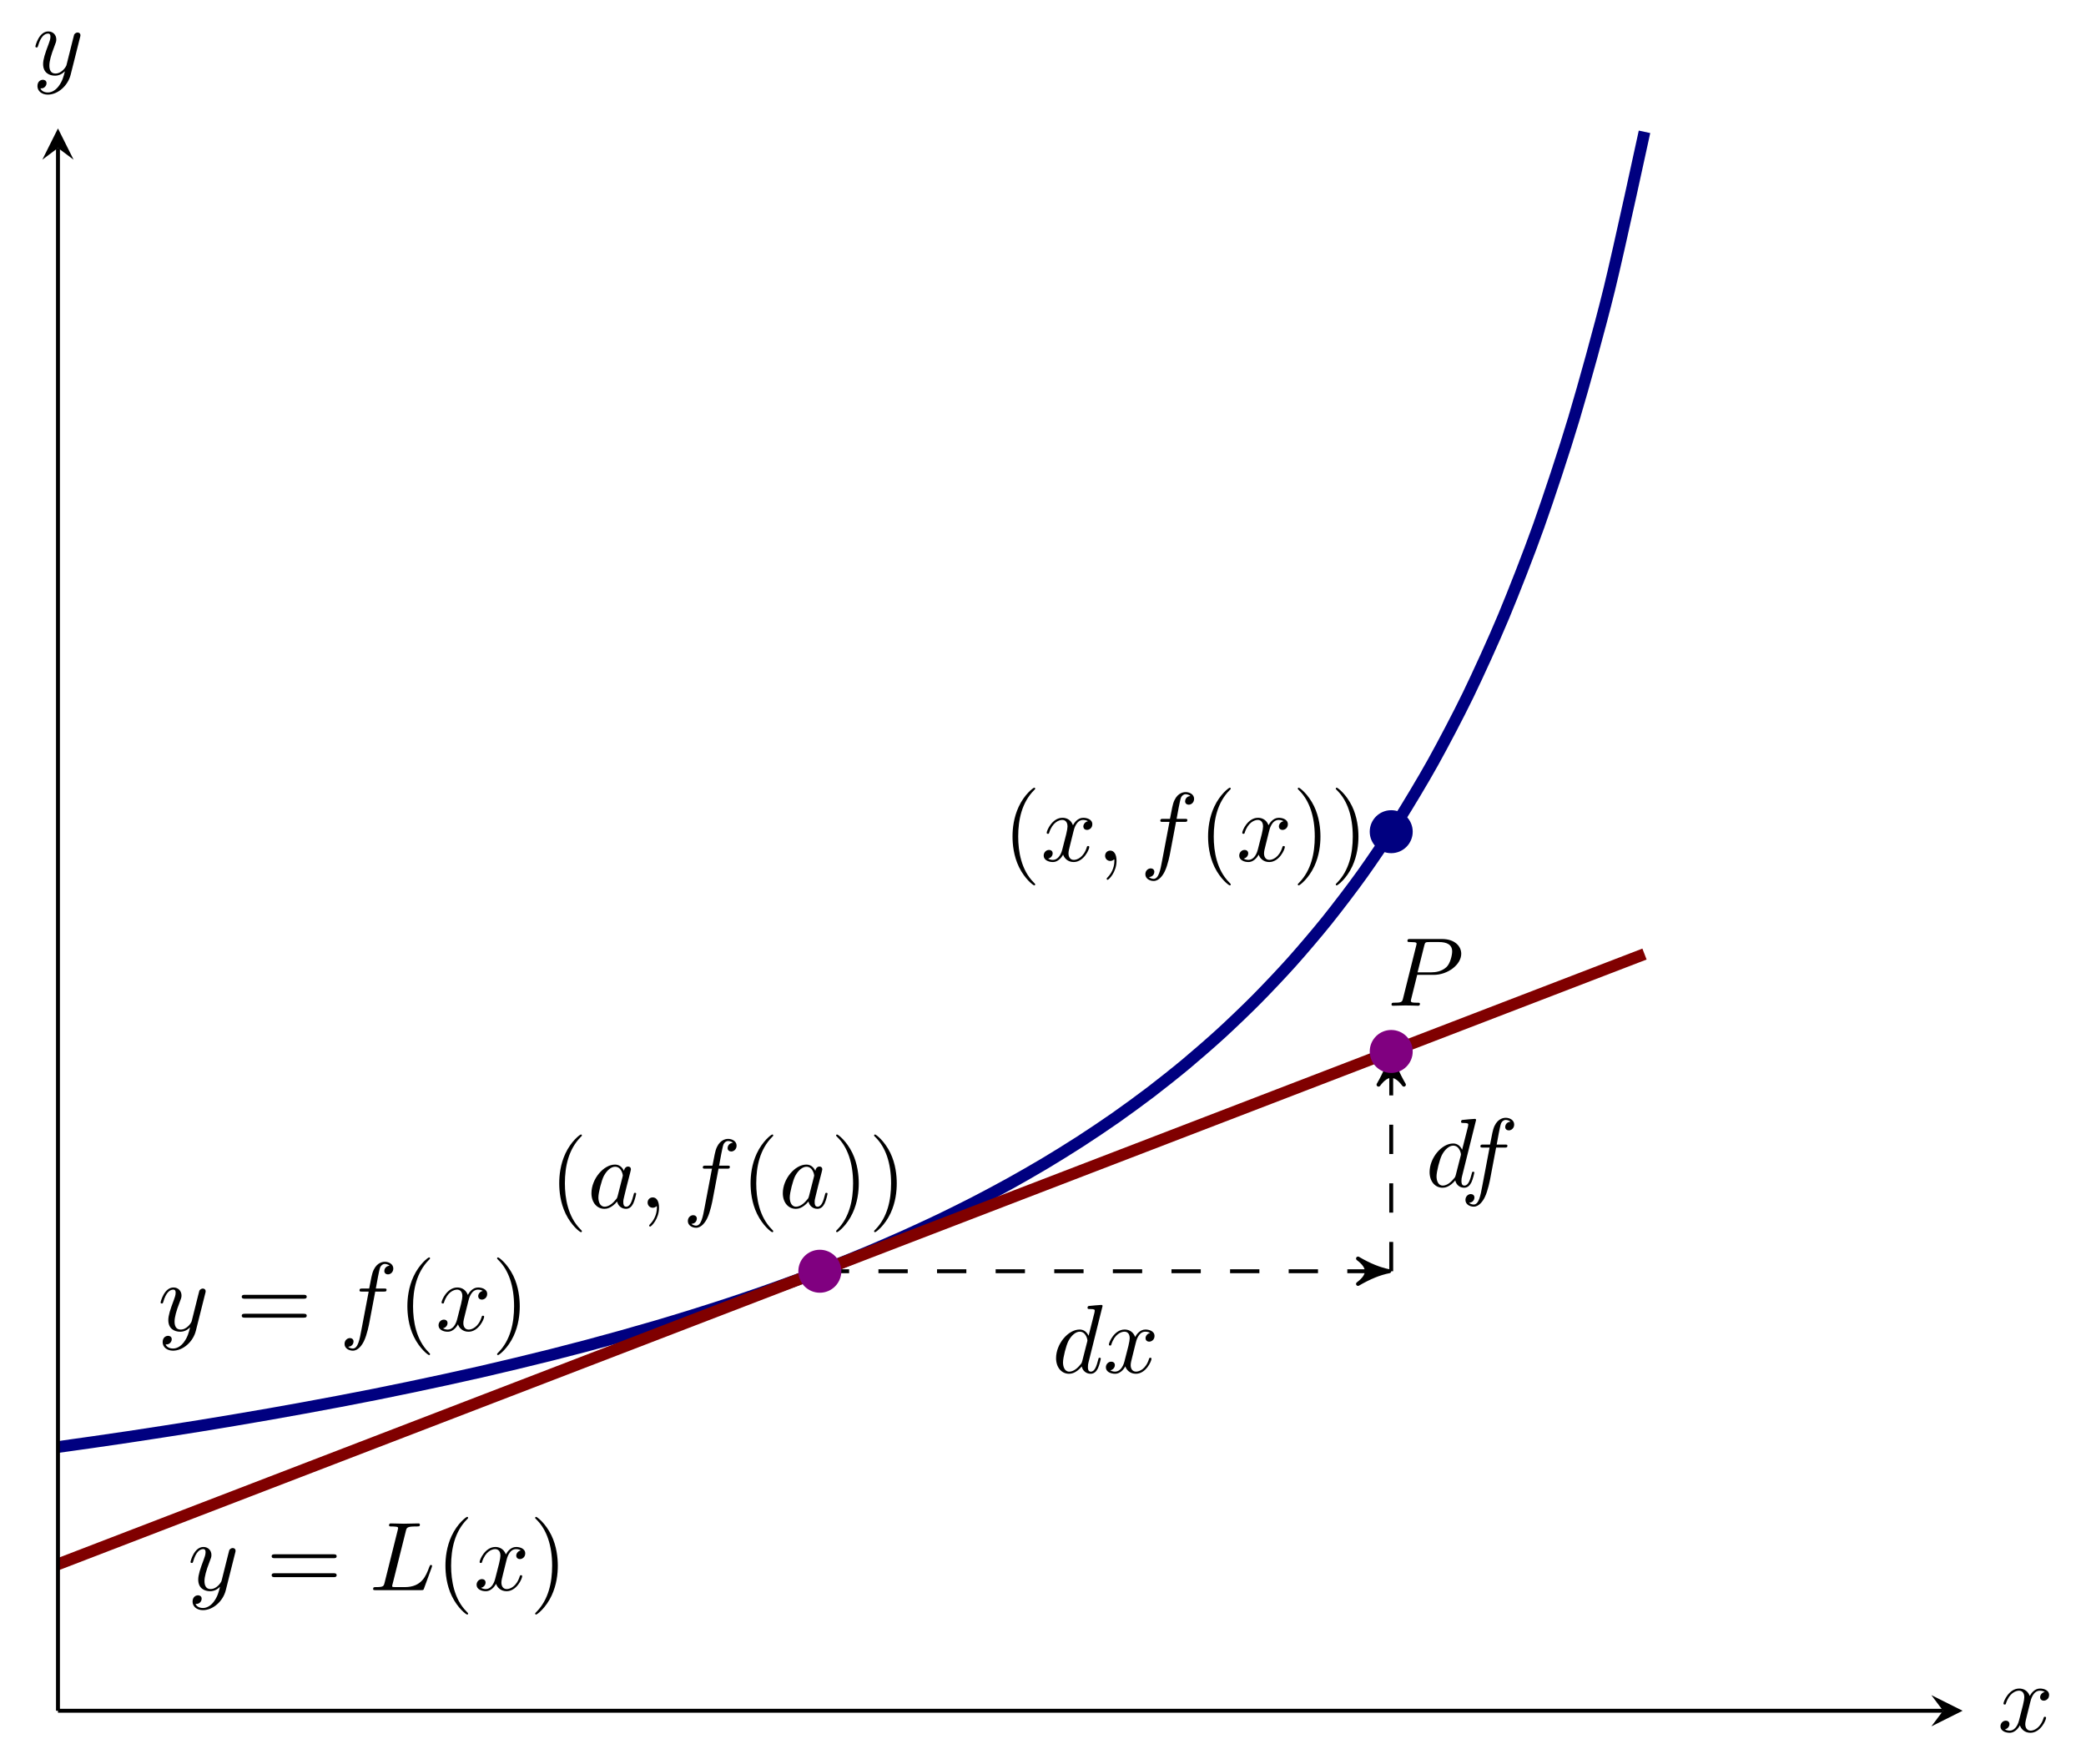 <?xml version="1.0" encoding="UTF-8" standalone="no"?>
<!DOCTYPE svg PUBLIC "-//W3C//DTD SVG 1.1//EN" "http://www.w3.org/Graphics/SVG/1.1/DTD/svg11.dtd">
<svg xmlns="http://www.w3.org/2000/svg" xmlns:xlink="http://www.w3.org/1999/xlink" version="1.1" width="212.772pt" height="179.947pt" viewBox="0 0 212.772 179.947">
<clipPath id="cp0">
<path transform="matrix(1,0,0,-1,-188.361,234.262)" d="M 194.274 59.773 L 388.547 59.773 L 388.547 221.163 L 194.274 221.163 Z "/>
</clipPath>
<g clip-path="url(#cp0)">
<path transform="matrix(1,0,0,-1,-188.361,234.262)" stroke-width=".399" stroke-linecap="butt" stroke-dasharray="2.989,2.989" stroke-miterlimit="10" stroke-linejoin="miter" fill="none" stroke="#000000" d="M 271.983 104.602 L 329.269 104.602 "/>
<path transform="matrix(1,0,0,-1,140.908,129.66)" d="M .797 0 C -.199 .199 -1.196 .598 -2.391 1.295 C -1.196 .399 -1.196 -.399 -2.391 -1.295 C -1.196 -.598 -.199 -.199 .797 0 Z "/>
<path transform="matrix(1,0,0,-1,140.908,129.66)" stroke-width=".399" stroke-linecap="butt" stroke-linejoin="round" fill="none" stroke="#000000" d="M .797 0 C -.199 .199 -1.196 .598 -2.391 1.295 C -1.196 .399 -1.196 -.399 -2.391 -1.295 C -1.196 -.598 -.199 -.199 .797 0 Z "/>
<path transform="matrix(1,0,0,-1,-188.361,234.262)" stroke-width=".399" stroke-linecap="butt" stroke-dasharray="2.989,2.989" stroke-miterlimit="10" stroke-linejoin="miter" fill="none" stroke="#000000" d="M 330.265 104.602 L 330.265 126.021 "/>
<path transform="matrix(0,-1,-1,-0,141.904,108.241)" d="M .797 0 C -.199 .199 -1.196 .598 -2.391 1.295 C -1.196 .399 -1.196 -.399 -2.391 -1.295 C -1.196 -.598 -.199 -.199 .797 0 Z "/>
<path transform="matrix(0,-1,-1,-0,141.904,108.241)" stroke-width=".399" stroke-linecap="butt" stroke-linejoin="round" fill="none" stroke="#000000" d="M .797 0 C -.199 .199 -1.196 .598 -2.391 1.295 C -1.196 .399 -1.196 -.399 -2.391 -1.295 C -1.196 -.598 -.199 -.199 .797 0 Z "/>
<path transform="matrix(1,0,0,-1,-188.361,234.262)" stroke-width="1.196" stroke-linecap="butt" stroke-miterlimit="10" stroke-linejoin="miter" fill="none" stroke="#000080" d="M 0 73.222 C 0 73.222 2.599 73.312 3.597 73.347 C 4.595 73.382 6.196 73.44 7.194 73.476 C 8.192 73.512 9.793 73.57 10.791 73.606 C 11.789 73.643 13.39 73.702 14.388 73.739 C 15.386 73.777 16.987 73.837 17.985 73.875 C 18.983 73.913 20.584 73.974 21.582 74.013 C 22.58 74.052 24.181 74.114 25.179 74.154 C 26.177 74.194 27.778 74.258 28.776 74.298 C 29.774 74.338 31.375 74.404 32.373 74.445 C 33.371 74.486 34.972 74.552 35.97 74.594 C 36.968 74.636 38.569 74.704 39.567 74.747 C 40.565 74.79 42.166 74.859 43.164 74.903 C 44.162 74.946 45.763 75.017 46.761 75.062 C 47.759 75.107 49.36 75.179 50.358 75.225 C 51.356 75.27 52.956 75.345 53.955 75.391 C 54.953 75.438 56.553 75.512 57.552 75.56 C 58.55 75.608 60.15 75.685 61.149 75.734 C 62.147 75.783 63.747 75.862 64.746 75.912 C 65.744 75.961 67.344 76.042 68.343 76.093 C 69.341 76.144 70.941 76.226 71.94 76.278 C 72.938 76.33 74.538 76.414 75.537 76.467 C 76.535 76.521 78.135 76.607 79.133 76.662 C 80.132 76.716 81.732 76.804 82.73 76.86 C 83.729 76.916 85.329 77.007 86.327 77.064 C 87.326 77.121 88.926 77.213 89.924 77.272 C 90.923 77.331 92.523 77.426 93.521 77.486 C 94.52 77.546 96.12 77.643 97.118 77.704 C 98.117 77.766 99.717 77.865 100.715 77.928 C 101.713 77.991 103.314 78.094 104.312 78.158 C 105.31 78.223 106.911 78.327 107.909 78.393 C 108.907 78.46 110.508 78.567 111.506 78.635 C 112.504 78.703 114.105 78.813 115.103 78.883 C 116.101 78.953 117.702 79.067 118.7 79.138 C 119.698 79.21 121.299 79.326 122.297 79.4 C 123.295 79.473 124.896 79.593 125.894 79.668 C 126.892 79.744 128.493 79.867 129.491 79.945 C 130.489 80.022 132.09 80.149 133.088 80.229 C 134.086 80.309 135.687 80.439 136.685 80.521 C 137.683 80.603 139.284 80.737 140.282 80.822 C 141.28 80.906 142.881 81.044 143.879 81.131 C 144.877 81.218 146.478 81.36 147.476 81.449 C 148.474 81.539 150.075 81.685 151.073 81.778 C 152.071 81.871 153.672 82.021 154.67 82.116 C 155.668 82.212 157.269 82.367 158.267 82.466 C 159.265 82.564 160.866 82.724 161.864 82.826 C 162.862 82.927 164.463 83.092 165.461 83.197 C 166.459 83.302 168.06 83.473 169.058 83.581 C 170.056 83.69 171.657 83.866 172.655 83.978 C 173.653 84.09 175.254 84.272 176.252 84.388 C 177.25 84.504 178.851 84.692 179.849 84.812 C 180.847 84.932 182.448 85.127 183.446 85.251 C 184.444 85.375 186.045 85.578 187.043 85.706 C 188.041 85.834 189.642 86.044 190.64 86.177 C 191.638 86.311 193.239 86.528 194.237 86.667 C 195.235 86.805 196.836 87.031 197.834 87.174 C 198.832 87.318 200.433 87.55 201.431 87.699 C 202.429 87.848 204.03 88.095 205.028 88.25 C 206.026 88.405 207.626 88.654 208.625 88.815 C 209.623 88.976 211.223 89.242 212.222 89.41 C 213.22 89.578 214.82 89.851 215.819 90.026 C 216.817 90.201 218.417 90.489 219.415 90.671 C 220.414 90.854 222.014 91.151 223.012 91.341 C 224.011 91.531 225.611 91.841 226.609 92.04 C 227.607 92.24 229.208 92.569 230.206 92.777 C 231.204 92.986 232.805 93.327 233.803 93.544 C 234.801 93.761 236.402 94.114 237.4 94.343 C 238.398 94.571 239.999 94.95 240.997 95.19 C 241.995 95.43 243.596 95.821 244.594 96.072 C 245.592 96.324 247.193 96.738 248.191 97.003 C 249.189 97.268 250.79 97.706 251.788 97.985 C 252.786 98.264 254.387 98.721 255.385 99.015 C 256.383 99.309 257.984 99.796 258.982 100.107 C 259.98 100.418 261.581 100.927 262.579 101.256 C 263.577 101.584 265.178 102.126 266.176 102.474 C 267.174 102.823 268.775 103.398 269.773 103.768 C 270.771 104.138 272.372 104.748 273.37 105.142 C 274.368 105.537 275.969 106.189 276.967 106.608 C 277.965 107.028 279.565 107.721 280.564 108.169 C 281.562 108.616 283.162 109.355 284.161 109.834 C 285.159 110.312 286.759 111.105 287.757 111.62 C 288.756 112.134 290.356 112.987 291.354 113.54 C 292.353 114.093 293.953 115.01 294.951 115.606 C 295.95 116.202 297.55 117.194 298.548 117.839 C 299.546 118.483 301.147 119.554 302.145 120.254 C 303.143 120.954 304.744 122.12 305.742 122.882 C 306.74 123.644 308.341 124.914 309.339 125.747 C 310.337 126.58 311.938 127.971 312.936 128.886 C 313.934 129.8 315.535 131.331 316.533 132.339 C 317.531 133.347 319.132 135.034 320.13 136.151 C 321.128 137.268 322.729 139.145 323.727 140.39 C 324.725 141.636 326.326 143.73 327.324 145.127 C 328.322 146.523 329.923 148.879 330.921 150.456 C 331.919 152.032 333.52 154.697 334.518 156.492 C 335.516 158.286 337.117 161.327 338.115 163.388 C 339.113 165.45 340.714 168.956 341.712 171.347 C 342.71 173.739 344.311 177.818 345.309 180.627 C 346.307 183.437 347.908 188.247 348.906 191.594 C 349.904 194.94 351.505 200.693 352.503 204.747 C 353.501 208.802 356.1 220.816 356.1 220.816 "/>
<path transform="matrix(1,0,0,-1,-188.361,234.262)" stroke-width="1.196" stroke-linecap="butt" stroke-miterlimit="10" stroke-linejoin="miter" fill="none" stroke="#800000" d="M 0 0 C 0 0 2.599 .999 3.597 1.383 C 4.595 1.767 6.196 2.383 7.194 2.767 C 8.192 3.151 9.793 3.766 10.791 4.15 C 11.789 4.534 13.39 5.15 14.388 5.533 C 15.386 5.917 16.987 6.533 17.985 6.917 C 18.983 7.301 20.584 7.916 21.582 8.3 C 22.58 8.684 24.181 9.3 25.179 9.684 C 26.177 10.067 27.778 10.683 28.776 11.067 C 29.774 11.451 31.375 12.066 32.373 12.45 C 33.371 12.834 34.972 13.45 35.97 13.834 C 36.968 14.217 38.569 14.833 39.567 15.217 C 40.565 15.601 42.166 16.216 43.164 16.6 C 44.162 16.984 45.763 17.6 46.761 17.984 C 47.759 18.368 49.36 18.983 50.358 19.367 C 51.356 19.751 52.956 20.367 53.955 20.75 C 54.953 21.134 56.553 21.75 57.552 22.134 C 58.55 22.518 60.15 23.133 61.149 23.517 C 62.147 23.901 63.747 24.517 64.746 24.9 C 65.744 25.284 67.344 25.9 68.343 26.284 C 69.341 26.668 70.941 27.283 71.94 27.667 C 72.938 28.051 74.538 28.667 75.537 29.051 C 76.535 29.434 78.135 30.05 79.133 30.434 C 80.132 30.818 81.732 31.433 82.73 31.817 C 83.729 32.201 85.329 32.817 86.327 33.201 C 87.326 33.584 88.926 34.2 89.924 34.584 C 90.923 34.968 92.523 35.583 93.521 35.967 C 94.52 36.351 96.12 36.967 97.118 37.351 C 98.117 37.735 99.717 38.35 100.715 38.734 C 101.713 39.118 103.314 39.734 104.312 40.117 C 105.31 40.501 106.911 41.117 107.909 41.501 C 108.907 41.885 110.508 42.5 111.506 42.884 C 112.504 43.268 114.105 43.884 115.103 44.267 C 116.101 44.651 117.702 45.267 118.7 45.651 C 119.698 46.035 121.299 46.65 122.297 47.034 C 123.295 47.418 124.896 48.034 125.894 48.418 C 126.892 48.801 128.493 49.417 129.491 49.801 C 130.489 50.185 132.09 50.8 133.088 51.184 C 134.086 51.568 135.687 52.184 136.685 52.568 C 137.683 52.952 139.284 53.567 140.282 53.951 C 141.28 54.335 142.881 54.95 143.879 55.334 C 144.877 55.718 146.478 56.334 147.476 56.718 C 148.474 57.102 150.075 57.717 151.073 58.101 C 152.071 58.485 153.672 59.101 154.67 59.484 C 155.668 59.868 157.269 60.484 158.267 60.868 C 159.265 61.252 160.866 61.867 161.864 62.251 C 162.862 62.635 164.463 63.251 165.461 63.635 C 166.459 64.018 168.06 64.634 169.058 65.018 C 170.056 65.402 171.657 66.017 172.655 66.401 C 173.653 66.785 175.254 67.401 176.252 67.785 C 177.25 68.168 178.851 68.784 179.849 69.168 C 180.847 69.552 182.448 70.167 183.446 70.551 C 184.444 70.935 186.045 71.551 187.043 71.935 C 188.041 72.319 189.642 72.934 190.64 73.318 C 191.638 73.702 193.239 74.317 194.237 74.701 C 195.235 75.085 196.836 75.701 197.834 76.085 C 198.832 76.469 200.433 77.084 201.431 77.468 C 202.429 77.852 204.03 78.468 205.028 78.851 C 206.026 79.235 207.626 79.851 208.625 80.235 C 209.623 80.619 211.223 81.234 212.222 81.618 C 213.22 82.002 214.82 82.618 215.819 83.002 C 216.817 83.385 218.417 84.001 219.415 84.385 C 220.414 84.769 222.014 85.384 223.012 85.768 C 224.011 86.152 225.611 86.768 226.609 87.152 C 227.607 87.535 229.208 88.151 230.206 88.535 C 231.204 88.919 232.805 89.534 233.803 89.918 C 234.801 90.302 236.402 90.918 237.4 91.302 C 238.398 91.685 239.999 92.301 240.997 92.685 C 241.995 93.069 243.596 93.684 244.594 94.068 C 245.592 94.452 247.193 95.068 248.191 95.452 C 249.189 95.836 250.79 96.451 251.788 96.835 C 252.786 97.219 254.387 97.834 255.385 98.218 C 256.383 98.602 257.984 99.218 258.982 99.602 C 259.98 99.986 261.581 100.601 262.579 100.985 C 263.577 101.369 265.178 101.985 266.176 102.368 C 267.174 102.752 268.775 103.368 269.773 103.752 C 270.771 104.136 272.372 104.751 273.37 105.135 C 274.368 105.519 275.969 106.135 276.967 106.518 C 277.965 106.902 279.565 107.518 280.564 107.902 C 281.562 108.286 283.162 108.901 284.161 109.285 C 285.159 109.669 286.759 110.285 287.757 110.668 C 288.756 111.052 290.356 111.668 291.354 112.052 C 292.353 112.436 293.953 113.051 294.951 113.435 C 295.95 113.819 297.55 114.435 298.548 114.819 C 299.546 115.202 301.147 115.818 302.145 116.202 C 303.143 116.586 304.744 117.201 305.742 117.585 C 306.74 117.969 308.341 118.585 309.339 118.969 C 310.337 119.352 311.938 119.968 312.936 120.352 C 313.934 120.736 315.535 121.351 316.533 121.735 C 317.531 122.119 319.132 122.735 320.13 123.119 C 321.128 123.502 322.729 124.118 323.727 124.502 C 324.725 124.886 326.326 125.501 327.324 125.885 C 328.322 126.269 329.923 126.885 330.921 127.269 C 331.919 127.653 333.52 128.268 334.518 128.652 C 335.516 129.036 337.117 129.652 338.115 130.035 C 339.113 130.419 340.714 131.035 341.712 131.419 C 342.71 131.803 344.311 132.418 345.309 132.802 C 346.307 133.186 347.908 133.802 348.906 134.185 C 349.904 134.569 351.505 135.185 352.503 135.569 C 353.501 135.953 356.1 136.952 356.1 136.952 "/>
<symbol id="font_1_5">
<path d="M .476 .694 C .476 .695 .476 .705 .463 .705 C .448 .705 .353 .696 .336 .694 C .328 .693 .322 .688 .322 .675 C .322 .663 .331 .663 .346 .663 C .394 .663 .396 .656 .396 .646 L .393 .626 L .333 .389 C .315 .426 .286 .453 .241 .453 C .124 .453 0 .306 0 .16 C 0 .066 .055 0 .133 0 C .153 0 .203 .004 .263 .075 C .271 .033 .306 0 .354 0 C .389 0 .412 .023 .428 .055 C .445 .091 .458 .152 .458 .154 C .458 .164 .449 .164 .446 .164 C .436 .164 .435 .16 .432 .146 C .415 .081 .397 .022 .356 .022 C .329 .022 .326 .048 .326 .068 C .326 .092 .328 .099 .332 .116 L .476 .694 M .268 .13 C .263 .112 .263 .11 .248 .093 C .204 .038 .163 .022 .135 .022 C .085 .022 .071 .077 .071 .116 C .071 .166 .103 .289 .126 .335 C .157 .394 .202 .431 .242 .431 C .307 .431 .321 .349 .321 .343 C .321 .337 .319 .331 .318 .326 L .268 .13 Z "/>
</symbol>
<symbol id="font_1_7">
<path d="M .305 .313 C .311 .339 .334 .431 .404 .431 C .409 .431 .433 .431 .454 .418 C .426 .413 .406 .388 .406 .364 C .406 .348 .417 .329 .444 .329 C .466 .329 .498 .347 .498 .387 C .498 .439 .439 .453 .405 .453 C .347 .453 .312 .4 .3 .377 C .275 .443 .221 .453 .192 .453 C .088 .453 .031 .324 .031 .299 C .031 .289 .041 .289 .043 .289 C .051 .289 .054 .291 .056 .3 C .09 .406 .156 .431 .19 .431 C .209 .431 .244 .422 .244 .364 C .244 .333 .227 .266 .19 .126 C .174 .064 .139 .022 .095 .022 C .089 .022 .066 .022 .045 .035 C .07 .04 .092 .061 .092 .089 C .092 .116 .07 .124 .055 .124 C .025 .124 0 .098 0 .066 C 0 .02 .05 0 .094 0 C .16 0 .196 .07 .199 .076 C .211 .039 .247 0 .307 0 C .41 0 .467 .129 .467 .154 C .467 .164 .458 .164 .455 .164 C .446 .164 .444 .16 .442 .153 C .409 .046 .341 .022 .309 .022 C .27 .022 .254 .054 .254 .088 C .254 .11 .26 .132 .271 .176 L .305 .313 Z "/>
</symbol>
<use xlink:href="#font_1_5" transform="matrix(9.963,0,0,-9.963,107.719,140.119)"/>
<use xlink:href="#font_1_7" transform="matrix(9.963,0,0,-9.963,112.799,140.119)"/>
<symbol id="font_1_6">
<path d="M .314 .605 L .4 .605 C .42 .605 .43 .605 .43 .625 C .43 .636 .42 .636 .403 .636 L .32 .636 L .341 .75 C .345 .771 .359 .842 .365 .854 C .374 .873 .391 .888 .412 .888 C .416 .888 .442 .888 .461 .87 C .417 .866 .407 .831 .407 .816 C .407 .793 .425 .781 .444 .781 C .47 .781 .499 .803 .499 .841 C .499 .887 .453 .91 .412 .91 C .378 .91 .315 .892 .285 .793 C .279 .772 .276 .762 .252 .636 L .183 .636 C .164 .636 .153 .636 .153 .617 C .153 .605 .162 .605 .181 .605 L .247 .605 L .172 .21 C .154 .113 .137 .022 .085 .022 C .081 .022 .056 .022 .037 .04 C .083 .043 .092 .079 .092 .094 C .092 .117 .074 .129 .055 .129 C .029 .129 0 .107 0 .069 C 0 .024 .044 0 .085 0 C .14 0 .18 .059 .198 .097 C .23 .16 .253 .281 .254 .288 L .314 .605 Z "/>
</symbol>
<use xlink:href="#font_1_5" transform="matrix(9.963,0,0,-9.963,145.819,121.143)"/>
<use xlink:href="#font_1_6" transform="matrix(9.963,0,0,-9.963,149.475,123.075)"/>
<symbol id="font_1_8">
<path d="M .457 .586 C .461 .6 .461 .602 .461 .609 C .461 .627 .447 .636 .432 .636 C .422 .636 .406 .63 .397 .615 C .395 .61 .387 .579 .383 .561 C .376 .535 .369 .508 .363 .481 L .318 .301 C .314 .286 .271 .216 .205 .216 C .154 .216 .143 .26 .143 .297 C .143 .343 .16 .405 .194 .493 C .21 .534 .214 .545 .214 .565 C .214 .61 .182 .647 .132 .647 C .037 .647 0 .502 0 .493 C 0 .483 .01 .483 .012 .483 C .022 .483 .023 .485 .028 .501 C .055 .595 .095 .625 .129 .625 C .137 .625 .154 .625 .154 .593 C .154 .568 .144 .542 .137 .523 C .097 .417 .079 .36 .079 .313 C .079 .224 .142 .194 .201 .194 C .24 .194 .274 .211 .302 .239 C .289 .187 .277 .138 .237 .085 C .211 .051 .173 .022 .127 .022 C .113 .022 .068 .025 .051 .064 C .067 .064 .08 .064 .094 .076 C .104 .085 .114 .098 .114 .117 C .114 .148 .087 .152 .077 .152 C .054 .152 .021 .136 .021 .087 C .021 .037 .065 0 .127 0 C .23 0 .333 .091 .361 .204 L .457 .586 Z "/>
</symbol>
<use xlink:href="#font_1_8" transform="matrix(9.963,0,0,-9.963,16.381,137.763)"/>
<symbol id="font_2_3">
<path d="M .631 .194 C .646 .194 .665 .194 .665 .214 C .665 .234 .646 .234 .632 .234 L .033 .234 C .019 .234 0 .234 0 .214 C 0 .194 .019 .194 .034 .194 L .631 .194 M .632 0 C .646 0 .665 0 .665 .02 C .665 .04 .646 .04 .631 .04 L .034 .04 C .019 .04 0 .04 0 .02 C 0 0 .019 0 .033 0 L .632 0 Z "/>
</symbol>
<use xlink:href="#font_2_3" transform="matrix(9.963,0,0,-9.963,24.659,134.396)"/>
<use xlink:href="#font_1_6" transform="matrix(9.963,0,0,-9.963,35.145,137.763)"/>
<symbol id="font_2_1">
<path d="M .232 .01 C .232 .013 .232 .015 .215 .032 C .09 .158 .058 .347 .058 .5 C .058 .674 .096 .848 .219 .973 C .232 .985 .232 .987 .232 .99 C .232 .997 .228 1 .222 1 C .212 1 .122 .932 .063 .805 C .012 .695 0 .584 0 .5 C 0 .422 .011 .301 .066 .188 C .126 .065 .212 0 .222 0 C .228 0 .232 .003 .232 .01 Z "/>
</symbol>
<use xlink:href="#font_2_1" transform="matrix(9.963,0,0,-9.963,41.553,138.212)"/>
<use xlink:href="#font_1_7" transform="matrix(9.963,0,0,-9.963,44.731,135.831)"/>
<symbol id="font_2_2">
<path d="M .232 .5 C .232 .578 .221 .699 .166 .812 C .106 .935 .02 1 .01 1 C .004 1 0 .996 0 .99 C 0 .987 0 .985 .019 .967 C .117 .868 .174 .709 .174 .5 C .174 .329 .137 .153 .013 .027 C 0 .015 0 .013 0 .01 C 0 .004 .004 0 .01 0 C .02 0 .11 .068 .169 .195 C .22 .305 .232 .416 .232 .5 Z "/>
</symbol>
<use xlink:href="#font_2_2" transform="matrix(9.963,0,0,-9.963,50.703,138.212)"/>
<use xlink:href="#font_1_8" transform="matrix(9.963,0,0,-9.963,19.433,164.229)"/>
<use xlink:href="#font_2_3" transform="matrix(9.963,0,0,-9.963,27.711,160.862)"/>
<symbol id="font_1_2">
<path d="M .335 .605 C .344 .641 .347 .652 .441 .652 C .471 .652 .479 .652 .479 .671 C .479 .683 .468 .683 .463 .683 C .43 .683 .348 .68 .315 .68 C .285 .68 .212 .683 .182 .683 C .175 .683 .163 .683 .163 .663 C .163 .652 .172 .652 .191 .652 C .193 .652 .212 .652 .229 .65 C .247 .648 .256 .647 .256 .634 C .256 .63 .255 .627 .252 .615 L .118 .078 C .108 .039 .106 .031 .027 .031 C .01 .031 0 .031 0 .011 C 0 0 .009 0 .027 0 L .49 0 C .514 0 .515 0 .521 .017 L .6 .233 C .604 .244 .604 .246 .604 .247 C .604 .251 .601 .258 .592 .258 C .583 .258 .582 .253 .575 .237 C .541 .145 .497 .031 .324 .031 L .23 .031 C .216 .031 .214 .031 .208 .032 C .198 .033 .195 .034 .195 .042 C .195 .045 .195 .047 .2 .065 L .335 .605 Z "/>
</symbol>
<use xlink:href="#font_1_2" transform="matrix(9.963,0,0,-9.963,38.058,162.187)"/>
<use xlink:href="#font_2_1" transform="matrix(9.963,0,0,-9.963,45.435,164.678)"/>
<use xlink:href="#font_1_7" transform="matrix(9.963,0,0,-9.963,48.612,162.297)"/>
<use xlink:href="#font_2_2" transform="matrix(9.963,0,0,-9.963,54.585,164.678)"/>
<use xlink:href="#font_2_1" transform="matrix(9.963,0,0,-9.963,57.041,125.676)"/>
<symbol id="font_1_4">
<path d="M .333 .389 C .315 .426 .286 .453 .241 .453 C .124 .453 0 .306 0 .16 C 0 .066 .055 0 .133 0 C .153 0 .203 .004 .263 .075 C .271 .033 .306 0 .354 0 C .389 0 .412 .023 .428 .055 C .445 .091 .458 .152 .458 .154 C .458 .164 .449 .164 .446 .164 C .436 .164 .435 .16 .432 .146 C .415 .081 .397 .022 .356 .022 C .329 .022 .326 .048 .326 .068 C .326 .09 .328 .098 .339 .142 C .35 .184 .352 .194 .361 .232 L .397 .372 C .404 .4 .404 .402 .404 .406 C .404 .423 .392 .433 .375 .433 C .351 .433 .336 .411 .333 .389 M .268 .13 C .263 .112 .263 .11 .248 .093 C .204 .038 .163 .022 .135 .022 C .085 .022 .071 .077 .071 .116 C .071 .166 .103 .289 .126 .335 C .157 .394 .202 .431 .242 .431 C .307 .431 .321 .349 .321 .343 C .321 .337 .319 .331 .318 .326 L .268 .13 Z "/>
</symbol>
<symbol id="font_1_1">
<path d="M .117 .194 C .117 .26 .092 .299 .053 .299 C .02 .299 0 .274 0 .246 C 0 .219 .02 .193 .053 .193 C .065 .193 .078 .197 .088 .206 C .091 .208 .092 .209 .093 .209 C .094 .209 .095 .208 .095 .194 C .095 .12 .06 .06 .027 .027 C .016 .016 .016 .014 .016 .011 C .016 .004 .021 0 .026 0 C .037 0 .117 .077 .117 .194 Z "/>
</symbol>
<use xlink:href="#font_1_4" transform="matrix(9.963,0,0,-9.963,60.328,123.295)"/>
<use xlink:href="#font_1_1" transform="matrix(9.963,0,0,-9.963,66.056,125.108)"/>
<use xlink:href="#font_1_6" transform="matrix(9.963,0,0,-9.963,70.161,125.227)"/>
<use xlink:href="#font_2_1" transform="matrix(9.963,0,0,-9.963,76.559,125.676)"/>
<use xlink:href="#font_1_4" transform="matrix(9.963,0,0,-9.963,79.847,123.295)"/>
<use xlink:href="#font_2_2" transform="matrix(9.963,0,0,-9.963,85.282,125.676)"/>
<use xlink:href="#font_2_2" transform="matrix(9.963,0,0,-9.963,89.157,125.676)"/>
<use xlink:href="#font_2_1" transform="matrix(9.963,0,0,-9.963,103.278,90.305)"/>
<use xlink:href="#font_1_7" transform="matrix(9.963,0,0,-9.963,106.455,87.924)"/>
<use xlink:href="#font_1_1" transform="matrix(9.963,0,0,-9.963,112.721,89.737)"/>
<use xlink:href="#font_1_6" transform="matrix(9.963,0,0,-9.963,116.826,89.856)"/>
<use xlink:href="#font_2_1" transform="matrix(9.963,0,0,-9.963,123.224,90.305)"/>
<use xlink:href="#font_1_7" transform="matrix(9.963,0,0,-9.963,126.401,87.924)"/>
<use xlink:href="#font_2_2" transform="matrix(9.963,0,0,-9.963,132.374,90.305)"/>
<use xlink:href="#font_2_2" transform="matrix(9.963,0,0,-9.963,136.249,90.305)"/>
<symbol id="font_1_3">
<path d="M .263 .316 L .433 .316 C .575 .316 .714 .42 .714 .532 C .714 .609 .648 .683 .517 .683 L .193 .683 C .174 .683 .163 .683 .163 .664 C .163 .652 .172 .652 .192 .652 C .205 .652 .223 .651 .235 .65 C .251 .648 .257 .645 .257 .634 C .257 .63 .256 .627 .253 .615 L .119 .078 C .109 .039 .107 .031 .028 .031 C .011 .031 0 .031 0 .012 C 0 0 .012 0 .015 0 C .043 0 .114 .003 .142 .003 C .163 .003 .185 .002 .206 .002 C .228 .002 .25 0 .271 0 C .278 0 .291 0 .291 .02 C .291 .031 .282 .031 .263 .031 C .226 .031 .198 .031 .198 .049 C .198 .055 .2 .06 .201 .066 L .263 .316 M .335 .614 C .344 .649 .346 .652 .389 .652 L .485 .652 C .568 .652 .621 .625 .621 .556 C .621 .517 .601 .431 .562 .395 C .512 .35 .452 .342 .408 .342 L .267 .342 L .335 .614 Z "/>
</symbol>
<use xlink:href="#font_1_3" transform="matrix(9.963,0,0,-9.963,141.933,102.58)"/>
</g>
<path transform="matrix(1,0,0,-1,-188.361,234.262)" stroke-width=".399" stroke-linecap="butt" stroke-miterlimit="10" stroke-linejoin="miter" fill="none" stroke="#000000" d="M 194.274 59.773 L 386.555 59.773 "/>
<path transform="matrix(1,0,0,-1,198.194,174.489)" d="M 1.993 0 L -1.196 1.594 L 0 0 L -1.196 -1.594 "/>
<path transform="matrix(1,0,0,-1,-188.361,234.262)" stroke-width=".399" stroke-linecap="butt" stroke-miterlimit="10" stroke-linejoin="miter" fill="none" stroke="#000000" d="M 194.274 59.773 L 194.274 219.171 "/>
<path transform="matrix(0,-1,-1,-0,5.913,15.091)" d="M 1.993 0 L -1.196 1.594 L 0 0 L -1.196 -1.594 "/>
<path transform="matrix(1,0,0,-1,-188.361,234.262)" d="M 332.258 149.433 C 332.258 150.534 331.366 151.426 330.265 151.426 C 329.165 151.426 328.273 150.534 328.273 149.433 C 328.273 148.333 329.165 147.441 330.265 147.441 C 331.366 147.441 332.258 148.333 332.258 149.433 Z M 330.265 149.433 " fill="#000080"/>
<path transform="matrix(1,0,0,-1,-188.361,234.262)" stroke-width=".399" stroke-linecap="butt" stroke-miterlimit="10" stroke-linejoin="miter" fill="none" stroke="#000080" d="M 332.258 149.433 C 332.258 150.534 331.366 151.426 330.265 151.426 C 329.165 151.426 328.273 150.534 328.273 149.433 C 328.273 148.333 329.165 147.441 330.265 147.441 C 331.366 147.441 332.258 148.333 332.258 149.433 Z M 330.265 149.433 "/>
<path transform="matrix(1,0,0,-1,-188.361,234.262)" d="M 332.258 127.017 C 332.258 128.118 331.366 129.01 330.265 129.01 C 329.165 129.01 328.273 128.118 328.273 127.017 C 328.273 125.917 329.165 125.025 330.265 125.025 C 331.366 125.025 332.258 125.917 332.258 127.017 Z M 330.265 127.017 " fill="#800080"/>
<path transform="matrix(1,0,0,-1,-188.361,234.262)" stroke-width=".399" stroke-linecap="butt" stroke-miterlimit="10" stroke-linejoin="miter" fill="none" stroke="#800080" d="M 332.258 127.017 C 332.258 128.118 331.366 129.01 330.265 129.01 C 329.165 129.01 328.273 128.118 328.273 127.017 C 328.273 125.917 329.165 125.025 330.265 125.025 C 331.366 125.025 332.258 125.917 332.258 127.017 Z M 330.265 127.017 "/>
<path transform="matrix(1,0,0,-1,-188.361,234.262)" d="M 273.976 104.602 C 273.976 105.702 273.084 106.594 271.983 106.594 C 270.883 106.594 269.991 105.702 269.991 104.602 C 269.991 103.501 270.883 102.609 271.983 102.609 C 273.084 102.609 273.976 103.501 273.976 104.602 Z M 271.983 104.602 " fill="#800080"/>
<path transform="matrix(1,0,0,-1,-188.361,234.262)" stroke-width=".399" stroke-linecap="butt" stroke-miterlimit="10" stroke-linejoin="miter" fill="none" stroke="#800080" d="M 273.976 104.602 C 273.976 105.702 273.084 106.594 271.983 106.594 C 270.883 106.594 269.991 105.702 269.991 104.602 C 269.991 103.501 270.883 102.609 271.983 102.609 C 273.084 102.609 273.976 103.501 273.976 104.602 Z M 271.983 104.602 "/>
<use xlink:href="#font_1_7" transform="matrix(9.963,0,0,-9.963,204.047,176.736)"/>
<use xlink:href="#font_1_8" transform="matrix(9.963,0,0,-9.963,3.61,9.652)"/>
</svg>
